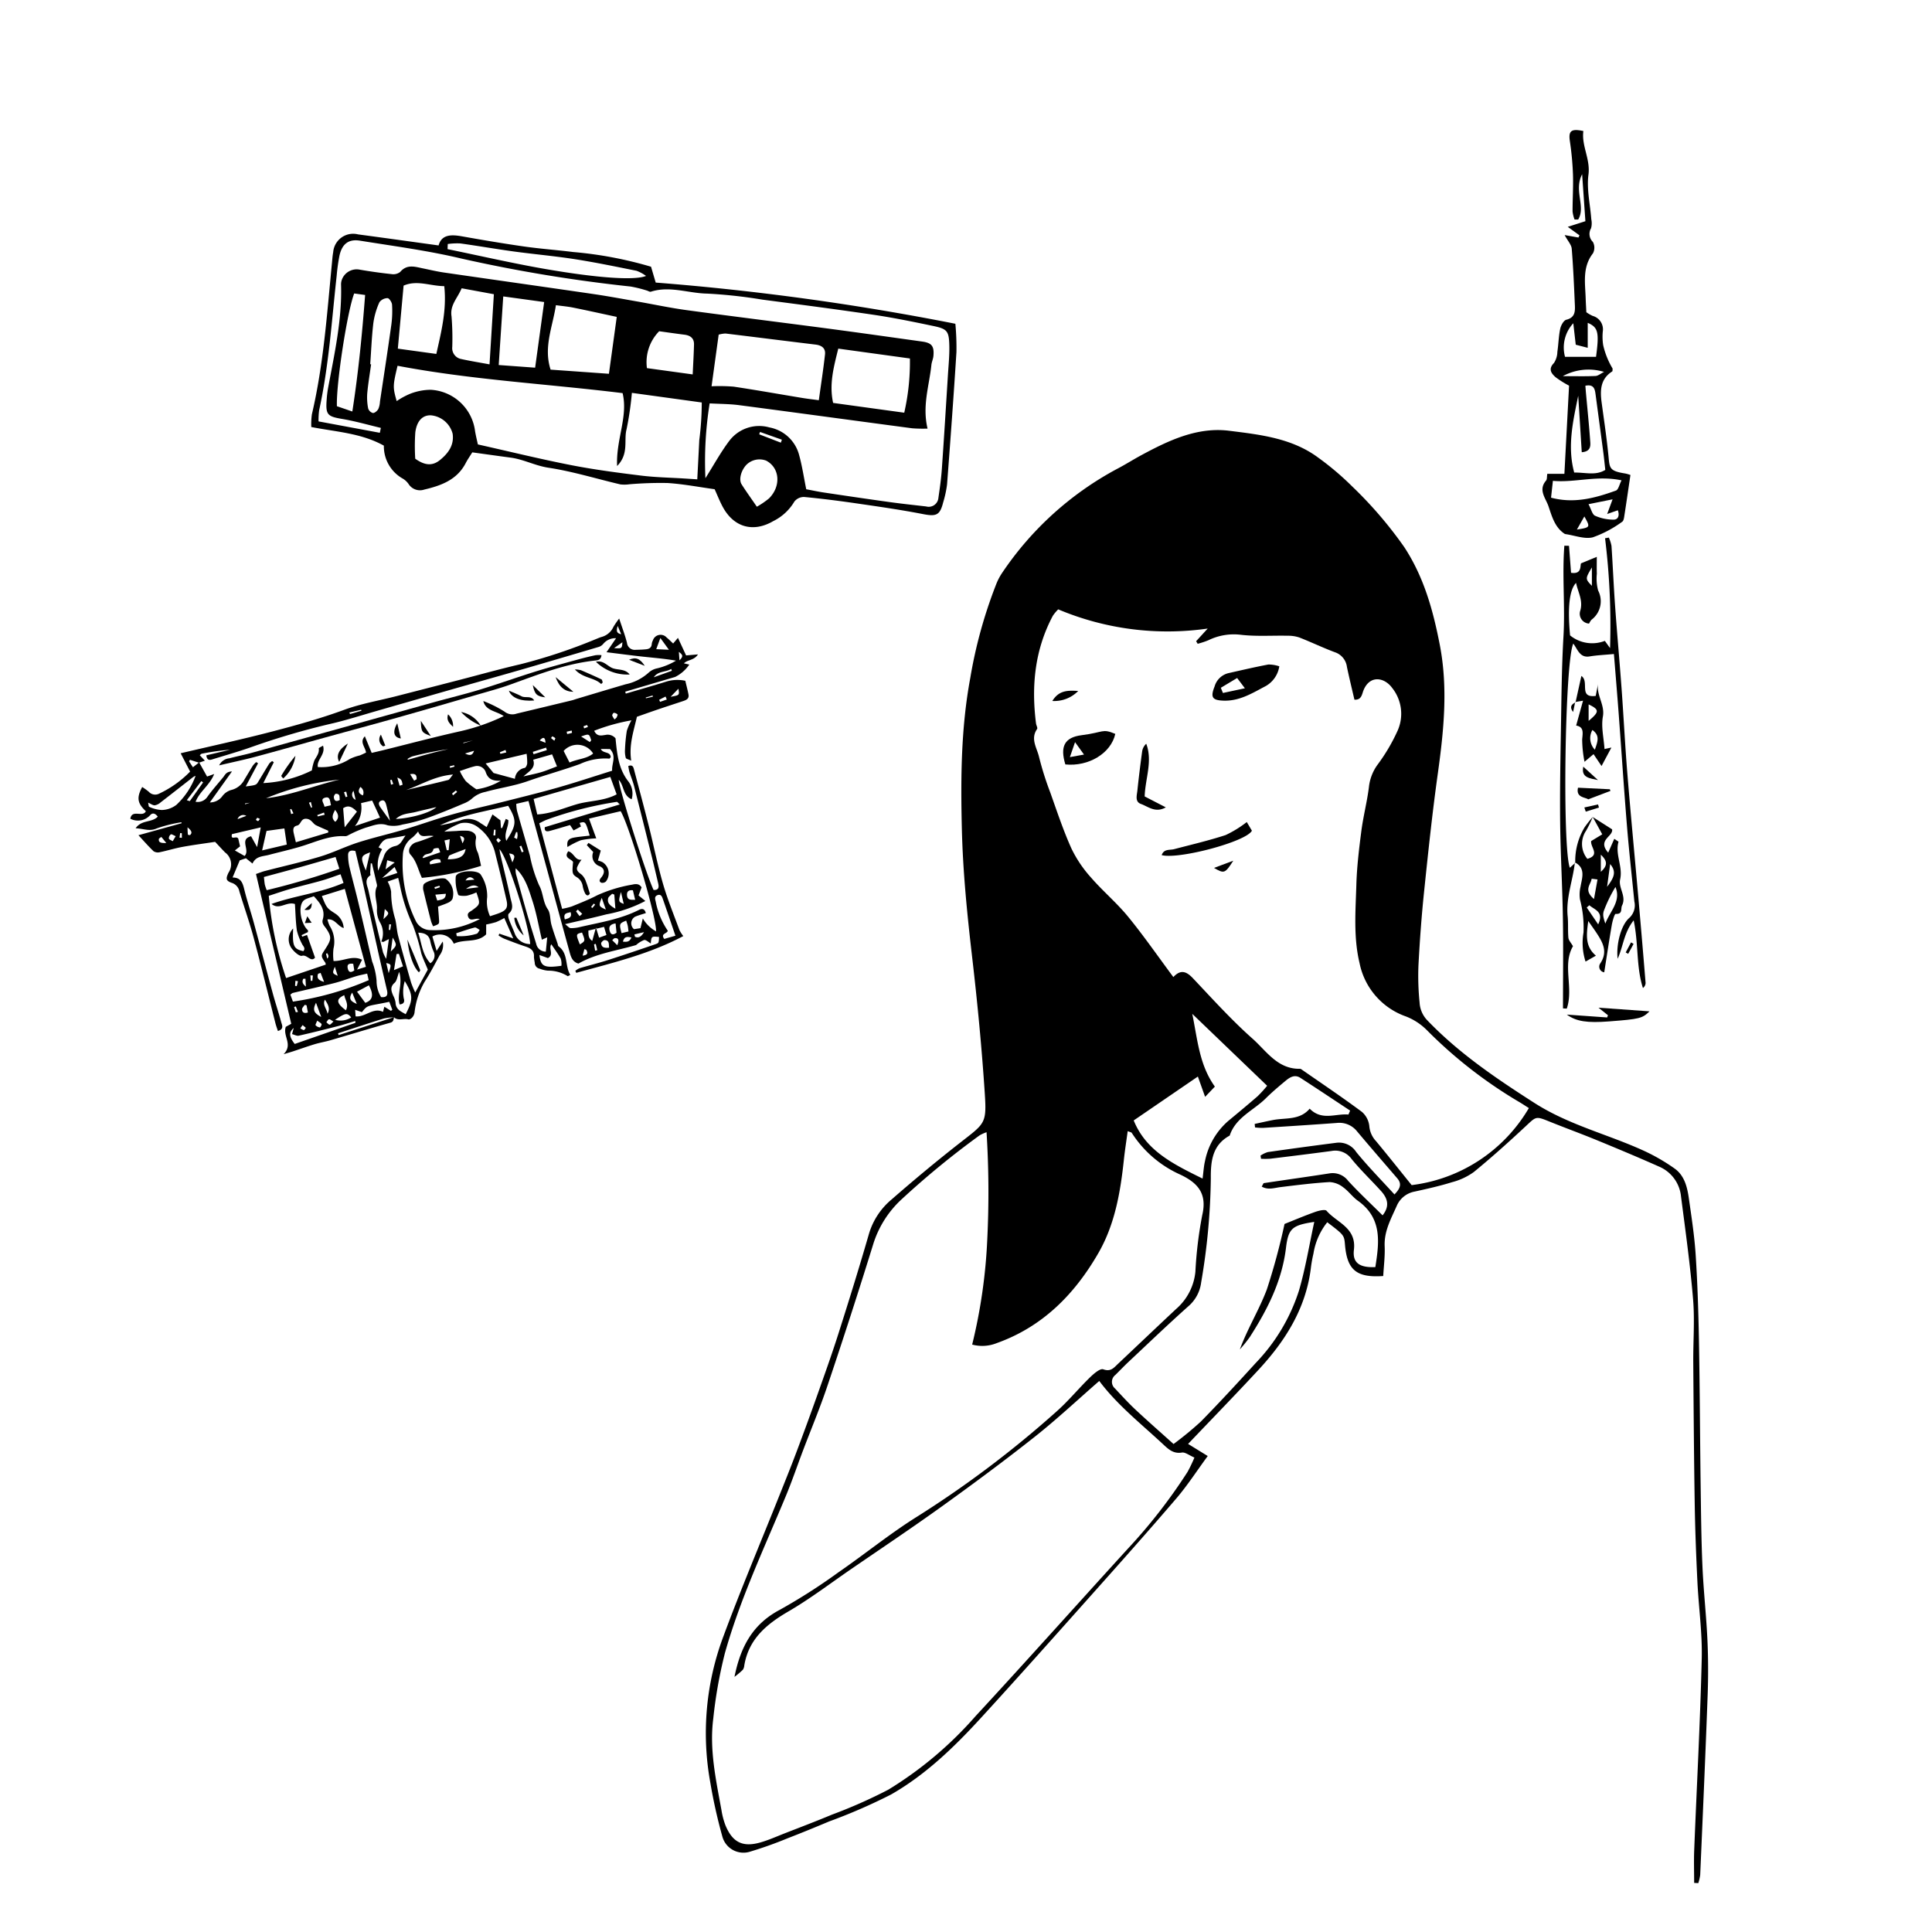 <svg xmlns="http://www.w3.org/2000/svg" viewBox="0 0 300 300"><defs><style>.a{fill-rule:evenodd;}</style></defs><title>gl_nav17</title><path class="a" d="M263.067,292.376c0-1.71-.058-3.422.01-5.129.392-9.902.929-19.802,1.168-29.707.096-3.977-.481-7.966-.674-11.953-.193-3.991-.35-7.985-.415-11.98-.119-7.341-.172-14.684-.227-22.025-.024-3.277.241-6.575-.029-9.829-.444-5.33-1.181-10.637-1.871-15.943a5.627,5.627,0,0,0-3.375-4.646c-3.204-1.426-6.441-2.78-9.685-4.114-2.436-1.001-4.912-1.902-7.354-2.888-2.144-.865-2.061-.812-3.665.684-2.624,2.448-5.298,4.852-8.072,7.126a10.124,10.124,0,0,1-3.405,1.598c-1.903.592-3.857,1.028-5.805,1.457a3.772,3.772,0,0,0-2.743,2.132c-.885,2.019-2.016,3.978-1.915,6.341.066,1.557-.141,3.126-.223,4.641-4.165.288-5.601-.949-5.936-4.833-.131-1.52-.131-1.52-2.754-3.519a10.372,10.372,0,0,0-2.145,4.872,20.204,20.204,0,0,0-.416,2.359c-.797,6.221-3.979,11.221-8.121,15.692-3.576,3.861-7.247,7.635-10.928,11.501.968.597,1.892,1.165,3.05,1.878-1.693,2.305-3.152,4.571-4.889,6.601-4.36,5.095-8.824,10.102-13.287,15.107-5.69,6.382-11.371,12.772-17.148,19.074-4.111,4.484-8.515,8.721-13.816,11.759a86.652,86.652,0,0,1-9.648,4.2c-2.132.897-4.273,1.776-6.431,2.608a61.6,61.6,0,0,1-5.829,2.079,3.394,3.394,0,0,1-4.33-2.369,81.103,81.103,0,0,1-1.868-8.382,42.78,42.78,0,0,1,2.024-22.636c2.716-7.336,5.768-14.548,8.668-21.815.888-2.225,1.787-4.446,2.632-6.688q1.647-4.367,3.212-8.767c1.147-3.233,2.308-6.464,3.349-9.731,1.647-5.174,3.259-10.359,4.765-15.575a11.033,11.033,0,0,1,3.504-5.304c3.484-3.041,7.045-6.003,10.689-8.85,3.822-2.985,4.091-2.924,3.78-7.652-.462-7.013-1.132-14.018-1.945-20.998-.778-6.674-1.451-13.339-1.613-20.064-.19-7.849-.135-15.665,1.309-23.416a72.694,72.694,0,0,1,4.013-14.525,8.982,8.982,0,0,1,.875-1.703,49.791,49.791,0,0,1,17.932-16.25c1.273-.663,2.487-1.438,3.751-2.12,4.258-2.296,8.693-4.403,13.628-3.785,4.778.599,9.719,1.133,13.799,4.15a43.862,43.862,0,0,1,5.29,4.481,63.532,63.532,0,0,1,8.1,9.434c3.059,4.664,4.484,9.839,5.52,15.195,1.295,6.694.616,13.342-.316,20.014-.851,6.087-1.493,12.205-2.128,18.32-.396,3.81-.672,7.636-.874,11.461a41.051,41.051,0,0,0,.178,5.723,4.304,4.304,0,0,0,1.194,2.764c4.911,5.117,10.669,9.01,16.628,12.828,5.371,3.441,11.405,4.865,17.027,7.442a29.56,29.56,0,0,1,4.746,2.746c1.531,1.084,1.967,2.872,2.216,4.626.416,2.924.872,5.853,1.061,8.795.287,4.46.428,8.932.509,13.401.136,7.429.161,14.859.261,22.289.058,4.234.097,8.471.283,12.7.168,3.827.6,7.642.774,11.468.131,2.872.132,5.758.026,8.631-.339,9.263-.75,18.523-1.151,27.784a6.845,6.845,0,0,1-.297,1.269Q263.388,292.392,263.067,292.376ZM150.958,208.786a83.864,83.864,0,0,0,2.345-16.332,149.862,149.862,0,0,0-.112-16.645,6.368,6.368,0,0,0-1.077.487,131.641,131.641,0,0,0-12.213,10.025,15.871,15.871,0,0,0-4.276,6.774q-3.434,11.093-7.143,22.1c-1.141,3.403-2.535,6.721-3.806,10.08-.875,2.312-1.669,4.657-2.614,6.939-3.357,8.105-7.138,16.056-9.511,24.527a71.367,71.367,0,0,0-1.793,10.102c-.625,4.826.419,9.547,1.276,14.263a11.552,11.552,0,0,0,.603,2.297c1.087,2.663,2.665,3.47,5.402,2.7,1.299-.365,2.543-.929,3.805-1.422,2.451-.957,4.914-1.889,7.34-2.905a77.446,77.446,0,0,0,8.752-3.876,58.335,58.335,0,0,0,13.51-11.378c7.974-8.622,15.791-17.391,23.709-26.066a84.047,84.047,0,0,0,9.246-11.899,22.308,22.308,0,0,0,1.067-2.228c-.825-.35-1.435-.86-1.947-.776-1.333.22-2.099-.527-2.921-1.292-3.439-3.198-7.146-6.124-9.905-9.826-3.379,2.942-6.582,5.949-10.016,8.666-4.69,3.711-9.504,7.273-14.361,10.767-4.663,3.354-9.444,6.545-14.181,9.798-3.223,2.214-6.349,4.6-9.719,6.562-3.404,1.982-6.156,4.281-6.846,8.382a1.405,1.405,0,0,1-.225.675,13.95,13.95,0,0,1-1.299,1.101c.984-4.875,2.958-8.268,7.072-10.434a90.464,90.464,0,0,0,9.063-5.796c4.132-2.85,8.04-6.046,12.292-8.695a161.849,161.849,0,0,0,21.578-16.283c1.847-1.633,3.423-3.568,5.194-5.293.586-.571,1.579-1.433,2.062-1.259,1.159.417,1.628-.223,2.246-.805,3.025-2.852,6.034-5.719,9.068-8.56a8.768,8.768,0,0,0,2.998-5.791,63.217,63.217,0,0,1,1.065-8.795c.78-3.326-.668-4.985-3.41-6.281a17.383,17.383,0,0,1-7.535-6.478c-.065-.103-.268-.12-.633-.271-.205,1.52-.438,2.985-.595,4.457-.536,5.037-1.402,10.037-3.949,14.459-3.679,6.386-8.643,11.452-15.814,14.006A6.045,6.045,0,0,1,150.958,208.786Zm86.443-36.724c-.458-.29-.916-.591-1.383-.876a71.055,71.055,0,0,1-14.357-11.127,9.434,9.434,0,0,0-3.327-2.218,11.083,11.083,0,0,1-7.223-8.295c-.963-4.016-.616-8.109-.497-12.17.082-2.784.416-5.568.776-8.334.296-2.276.884-4.516,1.172-6.793a7.201,7.201,0,0,1,1.332-3.493,28.309,28.309,0,0,0,3.146-5.344,6.435,6.435,0,0,0-.857-6.58c-1.217-1.676-3.504-2.064-4.476.401-.22.559-.293,1.503-1.393,1.408-.393-1.704-.809-3.394-1.165-5.096a2.761,2.761,0,0,0-1.86-2.263c-1.87-.696-3.672-1.569-5.532-2.294a5.504,5.504,0,0,0-1.843-.271c-2.392-.051-4.807.127-7.172-.14a8.967,8.967,0,0,0-5.097.838,13.156,13.156,0,0,1-1.67.552q-.121-.199-.243-.399c.473-.518.947-1.034,1.798-1.966a43.764,43.764,0,0,1-23.213-2.981,6.805,6.805,0,0,0-.83.994c-2.805,5.267-3.359,10.892-2.614,16.716.038.299.284.701.167.869-1.079,1.544-.009,2.953.306,4.353a47.773,47.773,0,0,0,1.73,5.479c1.043,2.925,2.019,5.887,3.29,8.713a19.066,19.066,0,0,0,3.049,4.522c1.818,2.1,3.98,3.909,5.737,6.054,2.414,2.946,4.587,6.091,7.046,9.398,1.157-1.255,2.062-.853,3.045.188,3.018,3.19,5.971,6.469,9.249,9.376,2.154,1.91,3.886,4.745,7.361,4.68.14-.003.292.126.422.217,3.081,2.142,6.199,4.235,9.207,6.476a3.401,3.401,0,0,1,1.147,2.232,3.877,3.877,0,0,0,1.04,2.308c1.875,2.259,3.701,4.56,5.532,6.827A24.545,24.545,0,0,0,237.401,172.062Zm-28.015,1.006q.13-.308.26-.615c-2.574-1.698-5.138-3.413-7.729-5.086-.923-.597-1.697-.04-2.381.532-1.018.85-2.038,1.707-2.976,2.642-1.905,1.897-4.679,2.958-5.615,5.794-2.665,1.449-2.952,3.929-2.929,6.595a101.399,101.399,0,0,1-1.502,16.21,5.825,5.825,0,0,1-1.972,3.685c-3.16,2.818-6.218,5.753-9.308,8.651-.699.656-1.357,1.355-2.042,2.027a1.349,1.349,0,0,0-.049,2.107c1.034,1.107,2.056,2.231,3.162,3.266,1.909,1.786,3.877,3.509,5.923,5.351a51.505,51.505,0,0,0,4.257-3.505c2.905-2.965,5.72-6.021,8.515-9.091a28.819,28.819,0,0,0,6.703-11.228c1.02-3.493,1.602-7.114,2.377-10.668-3.437.517-4.028,1.009-4.394,4.04-.619,5.138-2.885,9.593-5.628,13.855a21.99,21.99,0,0,1-1.536,1.906c1.208-3.274,3.012-6.179,4.195-9.317a102.178,102.178,0,0,0,2.746-10.164c1.493-.594,3.104-1.279,4.75-1.865.565-.201,1.55-.442,1.777-.179,1.604,1.861,4.66,2.606,4.244,6.074-.246,2.054.944,2.778,3.329,2.668.599-3.824,1.106-7.579-2.708-10.299-.837-.598-1.457-1.5-2.295-2.096a3.693,3.693,0,0,0-2.107-.805c-2.541.15-5.073.47-7.602.779-.974.119-1.939.494-2.931-.079.186-.305.247-.525.34-.54,3.387-.51,6.78-.979,10.163-1.507a3.016,3.016,0,0,1,2.923,1.162c1.701,1.849,3.545,3.566,5.342,5.35,1.19-1.496.733-2.703-.266-3.805-1.501-1.656-3.13-3.205-4.542-4.933a3.108,3.108,0,0,0-3.118-1.257c-3.167.425-6.338.816-9.511,1.202a11.932,11.932,0,0,1-1.437.008l-.082-.489a4.203,4.203,0,0,1,1.135-.55q5.334-.766,10.681-1.449a3.177,3.177,0,0,1,3.046,1.441c1.853,2.275,3.921,4.375,5.938,6.588.886-.908,1.182-1.636.435-2.503-2.082-2.421-4.174-4.833-6.229-7.276a3.505,3.505,0,0,0-3.158-1.323c-3.825.281-7.653.524-11.48.768a9.314,9.314,0,0,1-1.219-.075c-.019-.181-.037-.361-.055-.543.94-.2,1.877-.414,2.82-.6,1.973-.386,4.171.064,5.721-1.768C205.272,174.089,207.403,172.873,209.387,173.068Zm-22.652,9.94c.151-1.129.189-1.924.372-2.685a11.137,11.137,0,0,1,3.592-6.243c1.536-1.275,3.076-2.547,4.582-3.857a19.245,19.245,0,0,0,1.483-1.625c-3.858-3.705-7.574-7.273-11.627-11.166.837,4.127,1.103,7.928,3.508,11.296-.404.426-.845.888-1.515,1.591-.459-1.284-.792-2.22-1.126-3.153-3.347,2.289-6.609,4.521-9.962,6.814C177.958,178.712,182.188,180.762,186.735,183.009Z"/><path class="a" d="M198.65,103.464a4.259,4.259,0,0,1-2.37,3.206c-1.963,1.049-3.88,2.192-6.24,2.127-1.793-.049-2.115-.507-1.446-2.182a2.974,2.974,0,0,1,2.1-2.077c2.087-.47,4.171-.96,6.272-1.355A5.364,5.364,0,0,1,198.65,103.464Zm-9.08,3.335q.163.403.326.806c1.056-.227,2.112-.453,3.41-.731-.53-.701-.808-1.069-1.204-1.593C191.201,105.821,190.386,106.311,189.57,106.799Z"/><path class="a" d="M173.183,113.958c-.673,3.028-4.161,5.106-7.757,4.743-.842-2.77-.155-4.198,2.527-4.54C171.48,113.712,171.103,113.09,173.183,113.958Zm-6.25,1.284c-.336.974-.522,1.512-.801,2.322.92-.166,1.426-.257,2.191-.394C167.874,116.549,167.552,116.102,166.933,115.242Z"/><path class="a" d="M193.6,127.647c.258.436.554.938.795,1.345-.89,1.716-11.417,4.494-14.01,3.79.35-1.006,1.25-.745,1.938-.926,2.673-.702,5.371-1.333,7.996-2.188A17.318,17.318,0,0,0,193.6,127.647Z"/><path class="a" d="M177.741,123.668c1.011.523,2.03,1.05,3.284,1.698-1.622.92-2.733-.126-3.86-.528-.966-.345-.628-1.349-.55-2.102.211-2.037.468-4.07.743-6.1a2.027,2.027,0,0,1,.63-1.148C179.006,118.195,177.847,120.826,177.741,123.668Z"/><path class="a" d="M167.424,107.292a5.194,5.194,0,0,1-4.021,1.555C164.409,107.235,165.664,107.18,167.424,107.292Z"/><path class="a" d="M191.505,133.649c-1.285,1.999-1.415,2.039-2.992,1.119C189.584,134.368,190.545,134.009,191.505,133.649Z"/><path class="a" d="M242.957,36.503c.933.165,1.539.273,2.146.38q.078-.17.155-.342c-.485-.352-.971-.705-1.814-1.317,1.049-.336,1.807-.578,2.736-.876-.154-2.226-.313-4.496-.507-7.293-1.338,2.562.605,5.01-.614,7.031-.189,0-.378-.002-.567-.002a5.373,5.373,0,0,1-.304-1.251c-.002-1.919.126-3.841.062-5.757a46.745,46.745,0,0,0-.486-5.191c-.228-1.56.208-1.947,2.102-1.537-.311,2.297,1.109,4.342.788,6.783-.296,2.246.27,4.604.44,6.914a2.955,2.955,0,0,1-.035,1.402,1.718,1.718,0,0,0,.28,2.115,1.865,1.865,0,0,1,.015,1.772c-1.657,2.131-1.216,4.539-1.135,6.912.023.715.067,1.43.106,2.236a5.587,5.587,0,0,0,.991.572,2.163,2.163,0,0,1,1.569,2.386,8.399,8.399,0,0,0,.056,2.151,12.409,12.409,0,0,0,1.465,3.641c-.021.154.015.396-.07.449-1.855,1.188-1.887,2.965-1.63,4.86.375,2.772.791,5.54,1.062,8.322.178,1.826.123,2.274,2.601,2.661a5.665,5.665,0,0,1,.804.234c-.314,2.125-.605,4.154-.922,6.18-.059.379-.109.929-.358,1.078a17.71,17.71,0,0,1-4.559,2.418c-1.288.317-2.805-.292-4.22-.494a.527.527,0,0,1-.221-.09c-1.492-1.025-1.921-2.703-2.452-4.256-.429-1.248-1.625-2.508-.37-3.969.173-.201.117-.598.19-1.047H242.919c.246-4.655.485-9.176.724-13.694a15.247,15.247,0,0,1-2.093-1.314c-.677-.595-1.174-1.273-.249-2.208a3.3,3.3,0,0,0,.527-1.742c.177-1.184.192-2.397.44-3.562.112-.533.535-1.309.956-1.412,1.296-.318,1.368-1.211,1.324-2.197-.13-2.946-.25-5.894-.491-8.832C244.006,38,243.454,37.425,242.957,36.503Zm2.109,24.948c-.808,3.941-1.726,7.865-.622,11.928,1.77-.027,3.348.504,4.826-.414-.111-.992-.196-1.859-.309-2.723-.397-3.008-.805-6.016-1.204-9.024-.11-.831-.278-1.583-1.58-1.321.032.408.059.777.092,1.147.23,2.532.492,5.062.668,7.6.047.664.014,1.48-1.322,1.576C245.43,67.256,245.248,64.353,245.066,61.451ZM240.846,77.277c3.591.959,6.858.055,10.07-1.098.389-.139.537-.947.872-1.592-3.825-.816-7.253.397-10.654.076C241.031,75.593,240.956,76.272,240.846,77.277Zm6.985-21.871c.517-3.817.327-4.585-1.291-5.274v3.874c-.771-.199-1.346-.348-1.86-.48-.122-1.071-.225-1.973-.379-3.332a5.539,5.539,0,0,0-1.285,5.213Zm1.728,24.408c.315-.854.531-1.438.842-2.278-1.358.274-2.414.486-3.738.753.424.792.583,1.601,1.017,1.795a7.065,7.065,0,0,0,2.886.606c.781-.01.914-.742.652-1.455C250.736,79.402,250.266,79.568,249.56,79.814Zm-.483-22.067a8.313,8.313,0,0,0-6.403.662c1.978,0,3.527.043,5.07-.027C248.16,58.363,248.561,58.004,249.076,57.748Zm-4.216,24.483c2.109-.336,2.109-.336,1.158-2.035C245.656,80.832,245.325,81.414,244.86,82.231Z"/><path class="a" d="M244.548,133.908c-.302,2.796-1.41,5.479-1.123,8.361.11,1.11.01,2.241.116,3.352.039.398.403.765.711,1.307-1.7,2.892.135,6.484-.964,9.69-.195-.012-.392-.023-.587-.035,0-4.711.06-9.422-.017-14.131-.079-4.874-.365-9.746-.422-14.621-.055-4.796.032-9.595.115-14.392.084-4.876.116-9.759.398-14.626.272-4.681-.223-9.401.138-14.077.24.005.481.011.723.016q.158,2.095.316,4.188c1.665.269,1.394-1.003,1.545-1.46.866-.357,1.504-.62,2.453-1.012,0,.951-.02,1.788.006,2.623a7.219,7.219,0,0,0,.202,2.609,3.596,3.596,0,0,1-1.044,4.544,2.665,2.665,0,0,0-.365.588,1.533,1.533,0,0,1-1.403-1.886c.549-1.662-.328-2.979-.616-4.436-1.024,1.051-1.339,3.777-.931,8.154a5.437,5.437,0,0,0,5.403.85c.284.398.545.763.807,1.128a110.732,110.732,0,0,0-.776-17.06c.194-.035.39-.071.584-.107a5.57,5.57,0,0,1,.415,1.296c.208,3.108.337,6.222.559,9.329.309,4.305.698,8.604,1.013,12.908.319,4.385.537,8.776.895,13.157.52,6.371,1.133,12.735,1.693,19.103q.59,6.686,1.136,13.376a1.049,1.049,0,0,1-.414.778c-1.062-3.3-.66-6.8-1.438-10.511-1.526,1.925-1.605,4.005-2.488,5.966-.258-2.219.51-5.201,1.787-6.325a2.646,2.646,0,0,0,.805-2.577c-.384-3.898-.825-7.792-1.143-11.696-.474-5.811-.854-11.63-1.288-17.444-.231-3.084-.491-6.168-.74-9.281-1.444.137-2.622.182-3.775.375-1.52.252-1.844-1.078-2.533-1.992-1.308,2.725-1.723,31.652-.537,34.809.302-.275.573-.522.845-.77Zm2.64-42.939V88.109C246.145,89.877,246.145,89.877,247.187,90.969Z"/><path class="a" d="M244.605,133.974a10.134,10.134,0,0,1,1.446-5.503,18.321,18.321,0,0,1,1.268-1.612,17.429,17.429,0,0,1-1.038,2.143,3.648,3.648,0,0,0,.203,4.36c2.053-.584.434-1.818.593-2.764.577-.35,1.168-.709,1.72-1.043-.528-.963-1.003-1.828-1.478-2.693.971.619,1.94,1.237,3.005,1.916.213,1.124-2.358,1.627-.604,3.621.336-.766.641-1.457.944-2.148.221.148.44.297.661.445-.568,1.998.7,3.838.248,5.862-.296,1.327,1.014,2.595.301,4.043-.253.514.149,1.373-.998,1.312-.173-.008-.489,1.099-.596,1.714-.421,2.434-.785,4.88-1.175,7.351a.881.881,0,0,1-.63-1.357c1.241-1.829.397-3.294-.588-4.787-.317-.48-.655-.947-1.26-1.816-.325,2.288-.465,3.971,1.186,5.378-.596.34-1.095.625-1.609.918a9.419,9.419,0,0,1-.317-4.509,17.134,17.134,0,0,0-.547-5.134,5.22,5.22,0,0,1,.087-1.997c.203-1.277.866-2.863-.878-3.763Zm4.673,9.438c.707-1.913,2.494-3.464,1.569-5.681a21.858,21.858,0,0,0-1.814,3.734,1.901,1.901,0,0,0-.051.928A6.979,6.979,0,0,0,249.278,143.411Zm-1.216-6.85q-.459-.057-.915-.112c-.103.914-1.312,1.72.367,3.152C247.734,138.381,247.898,137.471,248.062,136.561Zm-1.272,4.005q-.201.176-.403.35c.557.82,1.113,1.641,1.777,2.62C249.115,141.552,247.584,141.276,246.79,140.566Zm3.235-6.394c-.141,1.039-.281,2.076-.477,3.529C250.543,136.381,251.101,135.415,250.025,134.172Zm-1.451,1.201c1.149-1.022.971-1.738,0-2.66Z"/><path class="a" d="M244.65,109.057c.287-1.299.574-2.6.905-4.098,1.305.881-.5,3.452,2.227,3.102.11-.57.235-1.219.36-1.867-.267,1.776,1.085,3.24.754,5.064-.291,1.603.138,3.337.251,5.052.293-.064.63-.138,1.072-.233q-.82,1.538-1.533,2.869c-.346-.513-.764-1.133-1.242-1.844-.461.391-.78.66-1.401,1.188a18.673,18.673,0,0,1-.364-3.473c.089-1.031.302-1.938-.935-2.154.384-1.385.693-2.502,1.069-3.861-.64.109-.931.158-1.221.207Zm2.03,2.879c1.692-1.405,1.685-1.752,0-2.557Zm.968,4.477c.433-1.266.83-2.184-.381-3.06A2.578,2.578,0,0,0,247.648,116.412Z"/><path class="a" d="M243.294,157.547c2.264.16,4.264.303,6.264.443.041-.114.084-.229.126-.344-.378-.301-.755-.602-1.47-1.172,2.892.207,5.414.387,7.919.566-1.114,1.099-1.512,1.199-6.294,1.565C246.478,158.861,244.787,158.627,243.294,157.547Z"/><path class="a" d="M245.03,122.314c1.806.089,3.375.166,4.945.242.032.085.065.17.097.254-1.037.395-2.074.789-3.444,1.309C246.163,123.781,244.672,123.876,245.03,122.314Z"/><path class="a" d="M245.853,119.047q1.14,1.04,2.279,2.082C246.899,120.853,245.483,120.789,245.853,119.047Z"/><path class="a" d="M246.018,125.383q1.062-.237,2.124-.472c.048.161.095.322.143.483q-1.025.319-2.049.639Q246.125,125.708,246.018,125.383Z"/><path class="a" d="M252.439,147.893c.271-.512.542-1.024.826-1.561.196.119.397.233.393.238-.268.519-.555,1.029-.838,1.541C252.693,148.038,252.566,147.965,252.439,147.893Z"/><path class="a" d="M244.594,109.008q-.16.776-.321,1.551c-.621-.803-.232-1.205.378-1.502Z"/><path class="a" d="M101.093,41.417c.245.833.445,1.51.725,2.461a400.38,400.38,0,0,1,46.532,6.397,40.763,40.763,0,0,1,.166,4.394c-.434,6.856-.936,13.708-1.458,20.56a16.738,16.738,0,0,1-.6,2.775c-.51,2.029-1.085,2.223-3.169,1.817-3.363-.654-6.758-1.142-10.15-1.635-2.746-.401-5.501-.753-8.264-1.015a1.881,1.881,0,0,0-1.528.717,7.799,7.799,0,0,1-3.276,3.03c-3.085,1.8-6.116,1-7.852-2.225-.45-.836-.798-1.729-1.252-2.727-2.431-.335-4.854-.804-7.297-.963a57.538,57.538,0,0,0-5.936.195,5.415,5.415,0,0,1-1.397.02c-3.728-.873-7.411-2.02-11.183-2.592-2.058-.312-3.851-1.301-5.869-1.568-1.971-.26-3.94-.539-5.947-.816-.363.586-.731,1.105-1.022,1.666-1.356,2.613-3.819,3.495-6.434,4.113a2.1,2.1,0,0,1-2.458-.891,2.952,2.952,0,0,0-.841-.789,5.751,5.751,0,0,1-2.977-5.142c-3.508-1.948-7.389-2.134-11.27-2.892a11.444,11.444,0,0,1,.093-1.973c1.816-7.732,2.35-15.633,3.117-23.504.055-.558.088-1.119.192-1.667a3.108,3.108,0,0,1,3.86-2.768c4.104.548,8.204,1.123,12.508,1.716.458-1.693,1.927-1.717,3.608-1.417,3.221.573,6.448,1.122,9.686,1.583,2.522.359,5.066.54,7.595.856A60.834,60.834,0,0,1,101.093,41.417ZM58.98,67.204q.081-.379.161-.76c-1.979-.469-3.941-1.038-5.941-1.379-2.383-.403-2.659-.638-2.468-3.099a16.296,16.296,0,0,1,.203-1.667c.992-5.342,2.197-10.657,2.022-16.145a2.164,2.164,0,0,1,.118-.699,2.444,2.444,0,0,1,2.796-1.58c1.643.281,3.296.517,4.954.691a1.722,1.722,0,0,0,1.316-.338c1.045-1.234,2.271-.815,3.507-.559,1.096.224,2.187.489,3.292.649,7.754,1.126,15.514,2.218,23.268,3.351,2.215.325,4.418.738,6.623,1.124,2.598.453,5.182,1.01,7.793,1.365,7.283.99,14.579,1.887,21.866,2.85,4.9.648,9.794,1.346,14.69,2.026,1.496.207,1.898.704,1.762,2.236-.042.472-.267.926-.316,1.399-.329,3.198-1.447,6.34-.594,9.884a21.345,21.345,0,0,1-2.39-.049c-8.958-1.188-17.912-2.414-26.872-3.591-1.47-.193-2.966-.185-4.576-.274a57.158,57.158,0,0,0-.658,11.619c1.31-2.076,2.371-4.028,3.693-5.782a5.817,5.817,0,0,1,6.242-2.107,5.877,5.877,0,0,1,4.64,4.375c.454,1.661.707,3.377,1.081,5.226.844.158,1.774.362,2.713.503,3.397.508,6.797,1.013,10.201,1.484,1.897.263,3.8.464,5.703.683a1.509,1.509,0,0,0,1.906-1.338c.219-1.484.428-2.975.534-4.47.342-4.866.639-9.734.944-14.602.095-1.514.251-3.03.217-4.542-.051-2.286-.322-2.618-2.522-3.076-3.047-.637-6.102-1.267-9.179-1.723-5.767-.856-11.55-1.605-17.332-2.363a76.476,76.476,0,0,0-8.558-.935c-2.918-.046-5.803-1.24-8.751-.296-.178.058-.427-.128-.646-.186a19.841,19.841,0,0,0-2.499-.617,231.502,231.502,0,0,1-26.24-4.335c-5.191-1.237-10.513-1.938-15.791-2.786-1.79-.289-2.789.532-3.185,2.348a29.977,29.977,0,0,0-.428,3.087c-.769,6.976-1.218,13.994-2.717,20.875a11.519,11.519,0,0,0-.098,1.753C52.726,66.043,55.853,66.624,58.98,67.204ZM95.824,72.363c-.184-4.166,1.729-7.656.854-11.318-11.691-1.443-23.429-2.055-34.947-4.248-.742,3.128-.745,3.32-.135,5.484a11.836,11.836,0,0,1,2.081-1.131,8.958,8.958,0,0,1,3.193-.625,7.349,7.349,0,0,1,6.903,6.46c.135.767.324,1.524.431,2.026,5.013,1.124,9.729,2.285,14.492,3.216,3.598.703,7.246,1.178,10.887,1.627,2.211.273,4.45.307,6.676.447.614.039,1.229.08,2.014.13.11-2.13.214-4.11.312-6.094a46.411,46.411,0,0,0,.383-5.839c-3.849-.531-7.356-1.014-10.849-1.494a49.378,49.378,0,0,1-.828,5.658C96.836,68.383,97.7,70.454,95.824,72.363Zm14.667-12.382a26.744,26.744,0,0,1,3.441.059c3.555.534,7.094,1.167,10.643,1.752.84.138,1.687.234,2.571.355.353-2.562.709-4.835.961-7.117.106-.964-.524-1.408-1.464-1.522-4.661-.562-9.319-1.156-13.98-1.72a4.545,4.545,0,0,0-1.067.175C111.237,54.565,110.883,57.132,110.491,59.981ZM140.41,64.084a35.297,35.297,0,0,0,.879-8.42c-3.84-.529-7.411-1.02-11.122-1.531-.706,2.864-1.441,5.507-.8,8.432C133.064,63.074,136.59,63.56,140.41,64.084ZM86.323,47.389c-.523,3.404-1.952,6.526-.827,10.007,3.167.225,6.21.441,9.057.644.434-3.15.82-5.957,1.216-8.833-2.409-.517-4.576-.999-6.753-1.438C88.173,47.598,87.313,47.524,86.323,47.389Zm-17.338-2.956c-2.221-.022-4.211-.99-6.314-.083-.303,3.312-.592,6.462-.896,9.785,2.153.297,4.008.552,5.978.823C68.531,51.477,69.382,48.16,68.985,44.433Zm15.513,2.468c-2.172-.299-4.091-.564-6.354-.873-.237,3.602-.464,7.039-.703,10.652,2.032.148,3.888.283,5.654.412C83.576,53.602,84.025,50.337,84.498,46.9Zm-12.813-2.137c-.647,1.553-1.841,2.608-1.573,4.348a41.982,41.982,0,0,1,.115,4.764,1.716,1.716,0,0,0,1.246,1.841c1.449.328,2.92.561,4.541.861.234-3.795.449-7.253.674-10.891C74.939,45.363,73.392,45.078,71.685,44.764Zm-2.157-6.874c-.011.265-.021.53-.031.795,5.048,1.035,10.075,2.199,15.151,3.079,8.368,1.45,13.97,1.791,15.669,1.081a6.169,6.169,0,0,0-1.474-.797c-3.196-.643-6.393-1.305-9.614-1.808-3.144-.489-6.322-.765-9.476-1.194-2.762-.379-5.509-.864-8.273-1.246A10.296,10.296,0,0,0,69.527,37.89ZM54.711,63.898c.954-6.155,1.524-12.069,1.985-18.094-.7-.097-1.213-.167-1.698-.234-1.081,2.802-2.812,14.044-2.684,17.506C52.966,63.3,53.686,63.546,54.711,63.898Zm2.779-7.346c.044.007.089.015.135.021-.206,1.497-.461,2.992-.599,4.496a8.781,8.781,0,0,0,.142,2.35,1.075,1.075,0,0,0,.739.714c.275.017.67-.329.836-.619a3.326,3.326,0,0,0,.257-1.154c.599-3.985,1.213-7.969,1.77-11.957a15.822,15.822,0,0,0,.105-3.1c-.021-.37-.45-1.009-.694-1.008a1.595,1.595,0,0,0-1.266.638,11.804,11.804,0,0,0-.936,3.188C57.722,52.253,57.643,54.407,57.49,56.552Zm50.071,1.587c.078-1.692.168-3.169.204-4.645.024-.975-.57-1.408-1.485-1.524-1.338-.168-2.673-.363-3.923-.536a6.848,6.848,0,0,0-1.9,5.728C102.823,57.487,105.012,57.788,107.561,58.139ZM64.478,71.228c1.367.977,2.589,1.227,3.843.204,1.287-1.049,2.217-2.307,1.965-4.081a3.846,3.846,0,0,0-3.396-2.862c-1.246-.036-2.157.823-2.4,2.638A31.036,31.036,0,0,0,64.478,71.228Zm53.046,7.454a12.809,12.809,0,0,0,1.896-1.297c1.907-1.913,1.66-4.761-.456-5.861a2.891,2.891,0,0,0-3.053.639c-.833.876-1.227,2.301-.755,3.044C115.853,76.305,116.617,77.36,117.523,78.682Zm.494-11.608c-.043.123-.084.246-.127.368q1.681.647,3.359,1.295c.055-.152.107-.307.161-.46C120.28,67.874,119.149,67.476,118.018,67.073Z"/><path class="a" d="M61.218,157.931c-.148.32-.048.717-.595.87-3.12.878-6.219,1.828-9.331,2.735-.802.233-1.632.368-2.433.609-1.12.338-2.223.735-3.336,1.102-.365.119-.735.224-1.483.449,1.504-1.54-.164-2.775.336-4.252.197-.108.567-.311.85-.468-1.826-7.754-3.635-15.443-5.477-23.263.572-.193.965-.357,1.374-.463,2.856-.74,5.738-1.385,8.562-2.231,2.015-.605,3.923-1.563,5.93-2.207,2.336-.748,4.739-1.289,7.092-1.989,2.496-.742,4.948-1.634,7.453-2.341,2.409-.681,4.864-1.197,7.292-1.81,3.044-.77,6.097-1.51,9.119-2.365,2.833-.805,5.629-1.739,8.481-2.631-.085-1.154.728-2.236-.332-3.364-.349-.004-.851-.007-1.429-.012.347.749,1.492.35,1.542,1.275-.09.095-.166.23-.219.223a9.281,9.281,0,0,0-4.568.843c-2.671.962-5.409,1.709-8.08,2.649-2.165.764-4.418,1.068-6.604,1.678a4.353,4.353,0,0,0-2.066,1.029,4.386,4.386,0,0,1-1.379.806c-1.259.545-2.531,1.06-3.81,1.559-.907.354-1.819.702-2.752.982a24.692,24.692,0,0,1-2.851.689,4.836,4.836,0,0,1-2.302.125c-1.263-.471-2.324.07-3.416.359a18.944,18.944,0,0,0-2.774,1.214.891.891,0,0,1-.395.113c-2.526-.157-4.746.969-7.076,1.649-1.593.467-3.214.835-4.819,1.26-.914.24-1.99.171-2.514,1.34-.364-.295-.69-.559-1.018-.825-.319.108-.637.217-.963.328-.352.841-.705,1.685-1.113,2.661,1.328.008,1.578.88,1.823,1.879.42,1.716.997,3.393,1.462,5.098.996,3.652,1.949,7.315,2.945,10.967.413,1.518.913,3.011,1.325,4.527.123.456.475,1.071-.516,1.364-.132-.411-.28-.797-.381-1.195-1.127-4.43-2.201-8.874-3.384-13.29-.648-2.418-1.489-4.784-2.216-7.184a1.743,1.743,0,0,0-1.181-1.333c-.923-.325-.954-.649-.503-1.592a2.288,2.288,0,0,0-.547-3.141c-.48-.489-.939-.997-1.536-1.634-1.585.239-3.33.464-5.057.779-1.194.218-2.362.586-3.553.832a1.228,1.228,0,0,1-.954-.159c-.802-.765-1.53-1.606-2.345-2.483,2.36-.655,4.534-1.259,6.707-1.862-.013-.05-.026-.101-.039-.151a21.23,21.23,0,0,0-3.84.961c-1.135.51-2.041.019-3.267-.025.919-1.352,2.526-.839,3.446-1.812-.345-.432-.755-.704-1.2-.21a2.562,2.562,0,0,1-3.064.539c.254-1.525,1.935-.149,2.409-1.166-1.316-1.23-1.468-2.103-.566-3.76a10.337,10.337,0,0,1,1.008.724,1.337,1.337,0,0,0,1.624.306,16.471,16.471,0,0,0,4.806-3.425c-.499-.968-.978-1.895-1.468-2.845,4.87-1.145,9.568-2.161,14.215-3.375,3.752-.98,7.49-2.018,11.149-3.36,2.616-.96,5.412-1.435,8.127-2.132q4.855-1.244,9.707-2.498c3.189-.823,6.363-1.718,9.573-2.46a84.837,84.837,0,0,0,11.601-3.857c.321-.125.635-.273.963-.371a2.823,2.823,0,0,0,1.858-1.557,11.889,11.889,0,0,1,.901-1.31c.487,1.489.923,2.615,1.212,3.78a1.201,1.201,0,0,0,1.329,1.077c.54-.012,1.082-.026,1.619-.081.47-.046.852-.23.895-.796a1.463,1.463,0,0,1,.169-.559,1.261,1.261,0,0,1,2.152-.468c.339.268.638.586,1.004.926.239-.283.438-.516.747-.878.46.991.861,1.857,1.265,2.726.575-.05,1.08-.093,1.842-.157-.622.96-1.625.802-2.181,1.39.283.064.552.125.836.189a5.795,5.795,0,0,1-2.197,1.92q-3.877,1.141-7.753,2.289c.029.101.06.2.088.301,2.093-.616,4.194-1.211,6.277-1.862a5.777,5.777,0,0,1,2.965-.13c.176.748.356,1.424.49,2.108.147.737-.415.903-.937,1.077-1.258.419-2.52.826-3.775,1.253-1.112.377-2.219.772-3.294,1.15-.495,2.216-1.261,4.324-.885,6.816-.433-.21-.798-.274-.842-.429a3.987,3.987,0,0,1-.123-1.306,25.112,25.112,0,0,1,.282-2.89,8.04,8.04,0,0,1,.723-1.64,30.153,30.153,0,0,0-5.79,1.62c.453.974,1.175.717,1.737.652a1.588,1.588,0,0,1,1.578.523c.242,2.467.461,4.757,2.007,6.713a3.101,3.101,0,0,1,.499,2.751c-1.406-.593-1.159-2.143-2.001-3.013-.024,1.237,4.269,14.747,5.405,17.096.828.042.855-.447.707-1.06-.309-1.291-.603-2.586-.924-3.875q-1.387-5.581-2.8-11.155c-.194-.759-.504-1.488-.736-2.24a8.124,8.124,0,0,1-.174-.921c.691-.251.79.189.888.559.781,2.943,1.572,5.885,2.315,8.838.743,2.957,1.335,5.955,2.182,8.881.707,2.442,1.68,4.81,2.557,7.201a5.524,5.524,0,0,0,.598.932c-5.279,2.81-10.987,4.151-16.622,5.709-.047-.105-.094-.211-.141-.315a2.938,2.938,0,0,1,.652-.403c1.46-.432,2.94-.796,4.39-1.259,2.478-.792,4.94-1.628,7.402-2.471.532-.183.515-.231.55-1.127-1.176-.111-1.176-.111-1.282,1.007-.357-.197-.754-.598-1.04-.53a4.232,4.232,0,0,0-1.244.784c-2.999.877-6.149,1.286-8.947,2.873-1.033-.287-1.21-1.202-1.442-2.041-.999-3.599-1.972-7.204-2.954-10.805q-1.222-4.482-2.447-8.964c-.305-1.12-.598-2.243-.914-3.435-.732.172-1.279.3-1.898.446a6.486,6.486,0,0,0,.112,1.067c.654,2.317,1.327,4.627,1.998,6.938a21.882,21.882,0,0,0,1.431,4.626c.671,1.202.566,2.584,1.353,3.732.433.632.343,1.605.566,2.403.277.993.636,1.964.96,2.944.046.139.051.338.149.409,1.552,1.147.961,3.069,1.826,4.44-.255.123-.368.218-.412.192a5.64,5.64,0,0,0-3.05-.85,4.421,4.421,0,0,1-1.286-.305.93.93,0,0,1-.775-.94,7.965,7.965,0,0,1-.128-.871c.083-.997-.504-1.373-1.335-1.642-1.121-.364-2.22-.795-3.319-1.222a6.11,6.11,0,0,1-.837-.484c.038-.095.074-.189.11-.285.647.222,1.296.443,2.171.742-.511-1.163-.93-2.118-1.39-3.166a12.232,12.232,0,0,1-1.277.631,15.273,15.273,0,0,1-1.537.374c-.002.452-.003.963-.005,1.529-1.388,1.384-3.376.671-5.025,1.457a2.332,2.332,0,0,0-3.322-1.119c.192.654.388,1.325.653,2.231.366-.561.585-.894.952-1.456a2.621,2.621,0,0,1-.481,2.137c-.749,1.384-1.472,2.788-2.326,4.106a12.211,12.211,0,0,0-1.575,4.805c-.112.683-.675,1.119-.962,1.041-.738-.201-1.568.288-2.218-.318a8.441,8.441,0,0,0-1.579.181c-2.381.737-4.745,1.526-7.115,2.298.031.093.061.185.092.28Q56.903,159.331,61.218,157.931Zm-30.318-39.498q-.702-.226-1.405-.454c-.044.084-.089.169-.133.251.192.295.385.588.597.909.369-.288.668-.522.967-.756.422.759.846,1.517,1.228,2.201.315-.113.593-.213,1.105-.397-.704,1.766-2.252,2.688-2.889,4.312a1.802,1.802,0,0,0,1.806-.733c.762-1.077,1.652-2.063,2.488-3.087.287-.352.449-.864,1.355-.888-1.204,1.688-2.268,3.176-3.435,4.81a2.378,2.378,0,0,0,1.915-.942,2.64,2.64,0,0,1,1.374-.982,3.124,3.124,0,0,0,2.103-1.663c.44-.711.853-1.438,1.299-2.145a3.621,3.621,0,0,1,.511-.534c.095.063.19.125.285.188-.617,1.16-1.234,2.319-1.912,3.594,1.528-.188,1.628-.219,1.907-.675.586-.96,1.155-1.931,1.75-2.885a1.946,1.946,0,0,1,.45-.38c.084.062.167.126.25.188-.514,1.018-1.028,2.035-1.631,3.233a19.015,19.015,0,0,0,7.542-1.97,7.612,7.612,0,0,1,.384-1.532c.306-.604.793-1.11.688-1.88-.013-.099.381-.254.659-.429.44,1.379-1.027,2.187-.801,3.318a8.172,8.172,0,0,0,4.972-1.259,7.422,7.422,0,0,1,1.524-.539c.348-.132.679-.306.986-.445-.123-.899-1.041-1.628-.185-2.532.365.886.707,1.717,1.062,2.58.718-.169,1.238-.287,1.757-.416,4.047-1,8.077-2.075,12.147-2.979a31.522,31.522,0,0,0,6.602-2.322c-1.172-.812-2.804-.794-3.171-2.336a18.515,18.515,0,0,1,3.276,1.633,1.961,1.961,0,0,0,1.888.323q4.305-1.028,8.607-2.068c.238-.059.468-.15.702-.222,2.537-.757,5.073-1.524,7.614-2.267a7.626,7.626,0,0,0,3.625-1.847,2.773,2.773,0,0,1,1.271-.626,10.206,10.206,0,0,0,2.937-1.197c-1.739-.303-3.461-.44-5.177-.626-1.777-.193-3.547-.431-5.614-.685.592-.866.988-1.448,1.482-2.172a2.425,2.425,0,0,0-1.972.857,1.535,1.535,0,0,1-.656.474q-6.001,1.784-12.014,3.528c-3.495,1.01-7,1.986-10.498,2.984q-6.026,1.721-12.049,3.455c-2.219.636-4.42,1.342-6.663,1.882a115.794,115.794,0,0,0-12.455,3.609c-2.119.767-4.295,1.374-6.449,2.043-.414.128-.782.093-.867-.647q1.84-.434,3.694-.869a37.579,37.579,0,0,0-4.394.614c-.116.021-.21.157-.318.243.252.266.471.499.794.842C31.416,118.253,31.16,118.341,30.9,118.433Zm60.67,11.323c-.655-2.22-.655-2.22-1.57-1.971.068.179.137.357.212.553-.369.197-.739.397-1.147.614-.227-.348-.399-.609-.548-.84-1.119.327-2.15.645-3.191.924-.414.109-.813.083-.731-.591,3.822-1.161,7.666-2.326,11.648-3.534-.267-.231-.381-.41-.468-.397a56.71,56.71,0,0,0-10.837,2.758c-.397.143-.765.36-1.198.567,1.195,4.479,2.357,8.827,3.546,13.279a10.437,10.437,0,0,0,1.501-.365c1.317-.54,2.652-1.058,3.91-1.716a22.085,22.085,0,0,1,5.482-1.674c.527-.121,1.09-.173,1.448.432-.16.419-.323.846-.477,1.246.372.301.651.528,1.062.862a21.283,21.283,0,0,1-6.07,2.08c-2.021.526-4.064.967-6.401,1.517.42.314.637.607.867.618a5.399,5.399,0,0,0,1.457-.171c3.108-.719,6.286-1.202,9.177-2.673.415-.211.851-.218,1.041.508-.595.199-1.159.342-1.683.573a1.185,1.185,0,0,0-.153,1.927c.295-.047.665-.105,1.004-.159.115-.475.213-.876.368-1.509a5.406,5.406,0,0,0,2.053,2.009c.117-2.136-4.189-16.563-5.5-18.662-1.629.384-3.231.76-4.911,1.156.396,1.076.726,1.976,1.127,3.067a13.631,13.631,0,0,0-2.402.291,12.947,12.947,0,0,0-2.072,1.05c-.128-.962.126-1.317,1.152-1.489C89.983,129.917,90.708,129.858,91.57,129.756Zm-26.645-.649a6.218,6.218,0,0,1-.87.929,3.442,3.442,0,0,0-1.498,2.739A20.1,20.1,0,0,0,64.52,142.912a2.54,2.54,0,0,0,2.213,1.511,15.097,15.097,0,0,0,7.775-1.717,1.601,1.601,0,0,0-.697-.008c-.433.078-.888.249-1.116-.342-.233-.604.277-.757.616-1.005,1.285-.942,1.294-.967.663-2.78a7.977,7.977,0,0,1-1.485.513c-.45.064-1.289.024-1.336-.142a6.608,6.608,0,0,1-.383-2.827c.178-.945,3.427-1.145,3.9-.27a5.982,5.982,0,0,1,.978,3.485,5.373,5.373,0,0,0,.444,2.941c.521-.175.983-.309,1.43-.485,1.123-.442,1.387-.872,1.123-2.028q-.823-3.59-1.726-7.167a6.978,6.978,0,0,0-2.665-4.112,3.247,3.247,0,0,0-2.773-.637,13.455,13.455,0,0,0-2.5,1.294c.763-.04,1.337-.074,1.912-.099A11.597,11.597,0,0,1,72.654,129c.872.101,1.425.62,1.229,1.337a3.408,3.408,0,0,0,.333,2.097c.214.682.34,1.391.486,2.013a43.86,43.86,0,0,1-9.19,1.865c-.599-1.268-.811-2.563-1.751-3.579-.614-.663.013-1.71.908-1.955.798-.218,1.567-.548,2.669-.943C66.285,129.571,65.338,130.329,64.924,129.106Zm-22.762,11.259c3.641-1.306,7.53-1.677,11.181-3.267-.162-.467-.296-.857-.464-1.344-1.029.35-1.938.701-2.871.966-1.608.456-3.238.836-4.847,1.291-1.121.316-2.222.704-3.425,1.089a53.036,53.036,0,0,0,2.688,12.77c2.187-.74,4.17-1.411,6.152-2.082a.787.787,0,0,0-.053-.288c-.781-1.134-.691-1.076.035-2.217.858-1.347.987-1.77.117-3.061-.295-.44-.747-.795-.56-1.436.431-1.483-.361-2.511-1.389-3.622-.567.246-1.311.343-1.663.765-.819.985-.305,3.574.738,4.506.047.041.009.179.012.299-.322.155-.655.314-.986.474.037.079.075.16.112.24.298-.111.598-.223.732-.273.424,1.199.816,2.309,1.244,3.521-.629.796-1.236-.528-2.018-.281-.349.109-1.053-.475-1.406-.901a2.398,2.398,0,0,1,.03-3.338c-.13,2.741.067,3.184,1.581,3.519.408-.477-.068-.787-.223-1.16a8.952,8.952,0,0,1-.778-2.03c-.194-1.381-.216-2.786-.306-4.131C44.472,139.94,43.38,141.371,42.163,140.365Zm14.655,9.765c-1.09-4.028-2.16-7.979-3.278-12.107-1.268.396-2.408.752-3.562,1.111.754,1.891.798,1.895,2.106,2.744a2.887,2.887,0,0,1,1.287,2.232c-.983-.322-1.356-1.478-2.526-1.344a5.395,5.395,0,0,0,.349,1.004,4.562,4.562,0,0,1,.59,3.521,8.135,8.135,0,0,0,.008,1.934c1.572.037,2.949-.938,4.427-.193-.249.49-.443.874-.771,1.522C56.09,150.356,56.394,150.261,56.817,150.13Zm3.378-13.24a4.822,4.822,0,0,1,.538,1.571,14.532,14.532,0,0,0,.638,4.26c.206.855.231,1.753.452,2.6.635,2.426,1.32,4.837,2.007,7.247a16.47,16.47,0,0,0,.646,1.549q1.197-2.181,1.954-3.559c-.408-.999-.768-1.737-1.011-2.514a32.269,32.269,0,0,0-1.292-4.339,26.811,26.811,0,0,1-2.039-6.285c-.076-.369-.171-.732-.258-1.105C61.24,136.523,60.782,136.683,60.195,136.89Zm22.663-12.829c.205.869.37,1.572.566,2.405,2.179-.129,4.13-.998,6.129-1.581,2.009-.586,4.194-.477,6.199-1.536-.335-.924-.642-1.772-.983-2.71C90.715,121.804,86.854,122.912,82.858,124.061Zm-23.682,30.769c.919.096,1.08-.351.912-1.072-.457-1.964-.916-3.928-1.355-5.894-.815-3.647-1.611-7.297-2.428-10.942-.362-1.614-.757-3.224-1.122-4.775-.753-.183-1.145.009-1.131.662a8.262,8.262,0,0,0,.189,1.73c.429,1.815.925,3.611,1.359,5.425.743,3.107,1.452,6.224,2.185,9.334a10.556,10.556,0,0,1,.687,2.996A4.846,4.846,0,0,0,59.176,154.829Zm-17.764-16.604a115.086,115.086,0,0,0,11.286-3.327c-.241-.744-.428-1.317-.593-1.828-2.004.575-3.827,1.111-5.658,1.621-1.815.508-3.636.989-5.468,1.485.059.515.079.855.143,1.185A7.601,7.601,0,0,0,41.413,138.226Zm40.919,8.367c-.225-3.103-3.571-13.576-4.775-14.728.07.397.105.667.167.933.515,2.201,1.06,4.394,1.536,6.604.177.819.612,1.704-.259,2.47-.139.122-.078.578.015.836.263.737.609,1.445.888,2.177A2.52,2.52,0,0,0,82.332,146.593Zm-25.323,4.586c-.608.144-1.178.247-1.728.414-1.125.337-2.226.767-3.363,1.057-2.139.546-4.297,1.019-6.445,1.531-.121.029-.223.146-.384.26.133.364.258.708.397,1.089a46.635,46.635,0,0,0,11.765-3.333C57.164,151.838,57.101,151.566,57.009,151.179Zm11.312-23.022a23.115,23.115,0,0,0,3.274-.807,3.192,3.192,0,0,1,3.02.462c.318.188.622.4.952.616.32-.696.596-1.297.905-1.968.513.383.892.665,1.235.919.028.431.054.808.079,1.185.063.005.125.009.188.013q.282-.711.562-1.423.196.091.39.184c.097,1.053-.736,2.064-.305,3.222,1.612-2.513,1.65-3.143.289-5.44C75.367,126.001,71.685,126.522,68.32,128.156Zm15.821,17.759c-.493-2.096-.831-4.08-1.445-5.979-.587-1.817-1.123-3.721-2.617-5.109a2.717,2.717,0,0,0,.112,1.15c.548,1.984,1.089,3.972,1.661,5.949.448,1.552.938,3.092,1.412,4.636a1.509,1.509,0,0,0,1.49,1.205c.071-.719.139-1.404.219-2.222C84.62,145.703,84.42,145.792,84.142,145.915ZM81.771,117.05c-2.148.506-4.2.988-6.361,1.497.559.674,1.009,1.217,1.232,1.486,1.266.345,2.255.611,3.313.9a1.849,1.849,0,0,1,1.522-1.694c.174-.035.369-.447.388-.699A10.268,10.268,0,0,0,81.771,117.05Zm-24.015,17.023c-.062-.007-.124-.014-.187-.021-.029.493-.06.987-.082,1.481-.006.132.074.35.021.386-1.02.679-.459,1.606-.292,2.372.698,3.208,1.487,6.396,2.259,9.589a6.4,6.4,0,0,0,.491,1.013c.164-1.199.288-2.106.421-3.076-.345.18-.599.314-.853.446-.108-.018-.216-.036-.325-.055a3.35,3.35,0,0,0-.236-3.034,3.946,3.946,0,0,1-.447-1.914c.098-1.196-.553-2.379-.014-3.576.086-.188-.024-.476-.078-.711C58.216,136.004,57.983,135.038,57.756,134.072ZM73.979,122.566a10.39,10.39,0,0,0,3.803-1.341c-1.262.064-1.945-.217-2.331-1.246a1.424,1.424,0,0,0-1.59-1.026c-.867.193-1.702.528-2.464.774a8.356,8.356,0,0,0,.927,1.56A12.309,12.309,0,0,0,73.979,122.566Zm-23.007,6.707c-.004-.095-.008-.188-.012-.283-.622-.275-1.25-.538-1.863-.833-.548-.264-.727-.963-1.531-1.017-.903-.064-.797.92-1.444,1.057-.647.135-.625.661-.512,1.177.093.417.195.831.332,1.412C47.719,130.252,49.346,129.763,50.972,129.273Zm-20.601-8.8a1.908,1.908,0,0,0-.362.175c-1.693,1.318-3.378,2.647-5.079,3.955a1.811,1.811,0,0,1-.903.446c-.295.015-.606-.232-1.025-.414.073.31.073.615.165.646a5.227,5.227,0,0,0,1.95.496,3.882,3.882,0,0,0,2.275-.801A11.617,11.617,0,0,0,30.371,120.474Zm31.615,30.441c-.3.757-.361,1.392-.71,1.694-.739.643-.524,1.258-.238,1.956a3.511,3.511,0,0,1,.382,1.107c.035,1.09.836,1.382,1.574,1.815,1.175-2.261,1.161-2.969-.14-5.146a5.72,5.72,0,0,0-.158,2.695c.147.434.083.881-.649.93C61.618,154.373,62.572,152.786,61.985,150.914Zm-17.826-22.274c-1.055.146-1.938.269-2.774.385-.252,1.117-.46,2.039-.683,3.025,1.323-.31,2.529-.596,3.831-.902C44.413,130.347,44.308,129.638,44.159,128.64Zm-8.144.886c-.235,1.071.705.143.987.715.058.25.168.715.277,1.178-.228.179-.436.344-.809.639.605.343,1.078.611,1.51.856.912-.919-.885-2.584,1.007-3.062.29.521.526.947.936,1.685.225-1.225.385-2.102.563-3.062C38.875,128.852,37.447,129.189,36.015,129.525Zm68.864,15.771c-.693-2.029-1.317-3.874-1.958-5.714-.128-.369-.293-.784-.827-.583-.517.196-.369.63-.275,1a12.049,12.049,0,0,0,1.871,4.521c-.075.473-1.182.418-.546,1.275C103.626,145.656,104.131,145.513,104.879,145.297Zm-22.084-27.326c.415,1.296-.602,1.753-1.515,2.59,1.159-.273,1.981-.425,2.778-.666.784-.236,1.542-.56,2.432-.892-.27-.664-.486-1.191-.764-1.869C84.734,117.417,83.812,117.681,82.796,117.971Zm5.641.432c1.345-.588,2.667-.563,3.665-1.396a2.871,2.871,0,0,0-4.58-.4C87.785,117.124,88.08,117.703,88.436,118.402Zm-32.372,6.308a4.435,4.435,0,0,1-.953,3.557c1.471-.493,2.654-.89,3.9-1.308-.426-.923-.805-1.743-1.226-2.653C57.253,124.431,56.706,124.56,56.064,124.71Zm-3.334-3.654a40.425,40.425,0,0,0-11.414,2.893C45.269,123.502,48.931,121.925,52.73,121.056Zm2.462,37.769c-.008-.097-.017-.192-.025-.288-.888.265-1.768.558-2.664.788-2.03.521-4.062,1.033-6.107,1.491-.32.072-.708-.158-1.046-.244.088-.327.148-.549.258-.951-.808.695-.708,1.371.155,2.483Q50.489,160.461,55.192,158.824Zm3.539-23.623c.282-.708.571-1.414.844-2.127a2.342,2.342,0,0,1,1.699-1.68c.968-.171,1.147-.938,1.7-1.645-1.012.181-1.828.352-2.65.466-.84.114-1.173.758-1.544,1.357.166.085.337.166.501.262.033.018.036.088.03.072A4.7,4.7,0,0,0,58.732,135.201Zm8.093,14.37a1.426,1.426,0,0,0,.495-1.843,7.454,7.454,0,0,1-.494-1.529c-.189-.984-.797-1.345-1.884-1.376C65.481,146.513,65.58,148.243,66.825,149.571Zm16.941-1.275c.205,1.792.743,2.037,3.411,1.669a2.873,2.873,0,0,0-.103-1.101c-.417-.761-.946-1.461-1.464-2.236-.478.653.459,1.626-.535,2.138C84.723,148.64,84.327,148.497,83.766,148.296Zm-28.548,9.524c1.54.152,2.698-1.443,4.255-.702.06-.223.13-.485.212-.795.385.241.705.441,1.023.641.069-.057.14-.111.209-.168-.158-.42-.317-.84-.466-1.237-3.485.739-3.289.408-4.252,1.603-.293-.101-.595-.204-1.051-.359C55.18,157.244,55.199,157.542,55.218,157.82Zm7.845-35.148c2.179-.513,4.361-1.014,6.531-1.559.209-.052.349-.377.756-.848C67.483,120.501,65.369,121.888,63.063,122.672Zm-6.345,33.046c1.185-.416,1.347-1.26.562-2.724-.547.296-1.094.591-1.838.992C55.902,154.611,56.315,155.17,56.718,155.718Zm-1.292-29.685c-.723-.747-1.339-1.079-2.14-.529.076.934.146,1.822.24,2.96C54.261,127.522,54.841,126.779,55.426,126.033Zm12.343-.715c-1.203.284-2.246.516-3.281.777-.985.249-2.089.194-3.024,1.076C63.906,127.037,66.832,126.201,67.769,125.318Zm3.075,19.598c.028.148.055.296.083.443a8.531,8.531,0,0,0,3.084-.367c.203-.059.324-.392.482-.598-.264-.132-.567-.425-.783-.37C72.741,144.269,71.798,144.609,70.844,144.916Zm23.326.272c-.153-.524-.259-.885-.372-1.266-.847.199-1.627.384-2.436.573.028.616-.062,1.147.603,1.605.183-.661.332-1.198.577-2.08.227.741.344,1.122.483,1.578C93.423,145.454,93.726,145.347,94.17,145.188ZM72.303,131.835c-.996.386-1.758.654-2.491.985-.145.066-.184.372-.293.616C71.296,133.408,72.077,133.05,72.303,131.835ZM53.712,156.878c.478-.959-.125-1.599-.253-2.351C52.141,155.137,52.2,155.761,53.712,156.878Zm7.463-6.236c.579-.244.953-.401,1.404-.592-.233-.705-.437-1.321-.641-1.94-.121.012-.242.022-.362.033C61.453,148.913,61.33,149.683,61.175,150.642Zm-.612-23.189c-.236-1.001-.394-1.722-.579-2.436-.113-.435-.298-.935-.866-.654-.452.224-.283.665-.043,1.009C59.515,126,59.966,126.619,60.563,127.452Zm2.715-9.604c.021.041.042.082.063.124,1.235-.348,2.467-.707,3.708-1.036.843-.224,1.696-.403,2.545-.604a49.759,49.759,0,0,0-5.572,1.119A3.494,3.494,0,0,0,63.279,117.849Zm34.314,26.791c-.043-.336-.059-.62-.117-.892-.057-.267-.156-.525-.239-.793-1.087.445-1.103.485-.721,1.94C96.854,144.814,97.197,144.732,97.593,144.64Zm-40.123-12.284c-1.496.542-1.533.728-.663,2.82C57.04,134.189,57.229,133.376,57.47,132.356Zm38.087,8.747c-.068-.898-.117-1.544-.167-2.189-.112-.044-.226-.088-.337-.133-.216.239-.559.447-.624.722C94.267,140.206,94.705,140.617,95.557,141.102Zm-27.198-8.759c-.114-.266-.179-.629-.297-.646-.253-.04-.746.057-.77.174-.151.727-.766.641-1.235.832-.172.072-.294.268-.439.406.032.048.064.094.096.14C66.566,132.958,67.423,132.665,68.358,132.344Zm-39.355-8.088c.232.062.451.164.479.124.697-.955,1.376-1.926,2.058-2.893-.094-.066-.188-.131-.28-.195C30.522,122.26,29.785,123.228,29.003,124.256Zm66.585,19.132c-1.019.15-1.091.686-.863,1.31.173.468.528.503,1.012.133C95.693,144.421,95.645,143.959,95.587,143.388Zm-5.548,3.259c.859-.53.859-.53.337-1.842C89.409,145.038,89.406,145.055,90.04,146.647Zm13.83-45.752c-.509-.699-.81-1.112-1.329-1.827-.281.762-.428,1.161-.64,1.736C102.595,100.836,103.049,100.856,103.869,100.894Zm-51.84,57.461a3.081,3.081,0,0,0,2.502-.365C53.921,157.233,53.651,157.269,52.029,158.356Zm46.251-20.108c-.801-.11-.98.34-.91.856.095.706.67.612,1.258.62C98.503,139.197,98.396,138.747,98.279,138.248Zm6.043-34.087c-.034-.097-.067-.194-.1-.291-.858.546-2.02.283-2.706,1.296Q102.918,104.665,104.323,104.161Zm-52.291,21.599c-.316.622-.682,1.245.03,1.851C52.749,126.987,52.528,126.37,52.032,125.76Zm-1.647-.486c.414-.098.674-.159,1.013-.237-.175-.593-.086-1.418-.926-1.174C49.656,124.1,50.301,124.697,50.385,125.273Zm-1.316,30.435c-.563,1.117-.343,1.595.81,2.201C49.568,157.065,49.319,156.387,49.069,155.708Zm42.525-40.477c.069-.095.14-.189.208-.282-.325-1.031-.325-1.031-1.571-.591C90.764,114.698,91.179,114.965,91.594,115.231Zm-40.742,42.181c.475-.806.059-1.492-.397-2.181C50.024,156.017,50.761,156.668,50.852,157.411Zm34.06-40.93c-.038-.132-.078-.264-.117-.396q-1.034.333-2.065.665c.041.122.081.243.122.365Q83.882,116.798,84.912,116.481Zm-23.209,19.07c-.142-.301-.265-.562-.437-.923-.639.567-1.163,1.03-1.92,1.704C60.256,136.031,60.876,135.826,61.703,135.552Zm-6.854,14.107c-.823-.12-.974.212-.842.754.15.618.494.624,1.006.278C54.958,150.339,54.906,150.013,54.85,149.659Zm14.988-19.344c-.32.074-.573.134-.821.191.13.551.242,1.029.355,1.51.099-.001.197-.002.294-.002C69.721,131.48,69.774,130.944,69.838,130.315Zm24.739,16.845c-.052-.555.076-1.16-.698-1.183-.184-.005-.55.35-.534.508C93.415,147.189,93.948,147.212,94.577,147.16Zm-15.508-14.633c.164.467.33.934.494,1.399C79.77,133.334,80.314,132.661,79.069,132.527Zm-23.663,23.359c-.221-.539-.441-1.078-.716-1.755C53.945,155.242,54.713,155.58,55.406,155.887Zm49.938-48.941c-.46.475-.835.861-1.21,1.249C105.519,107.952,105.519,107.952,105.343,106.945Zm-78.059,22.895c-.338-.134-.639-.352-.759-.278a.752.752,0,0,0-.302.646c.049.18.389.277.601.411C26.951,130.403,27.079,130.188,27.284,129.841Zm33.4,17.908c.977-.98.977-.98.29-2.157C60.875,146.331,60.795,146.921,60.685,147.749Zm27.023-4.987c.644-.179,1.159-.308.889-1.126C88.082,141.802,87.407,141.736,87.708,142.762Zm6.372-1.526c-.227-.642-.403-1.143-.642-1.817C92.926,140.679,92.944,140.728,94.08,141.235Zm2.776-.881c-.129-.545-.255-1.081-.437-1.853C96.012,140.01,96.022,140.04,96.856,140.355Zm-1.005,6.416c.287-.716.253-1.145-.378-1.098-.143.011-.271.209-.408.32Q95.459,146.381,95.852,146.77Zm-43.087-22.553c-.09-.395.132-.976-.624-.962-.11.003-.316.347-.301.519C51.88,124.293,52.134,124.575,52.764,124.218Zm15.691,9.697c-.034-.143-.068-.289-.102-.434a1.63,1.63,0,0,0-1.642.397c.024.115.049.233.076.349Q67.62,134.071,68.455,133.915Zm-20.852,22.186c-.095-.025-.189-.051-.284-.074-.148.236-.426.476-.419.707.011.431.292.693.91.479C47.744,156.853,47.673,156.477,47.603,156.101Zm13.691-22.181c-.386-.115-.722-.215-1.165-.346-.084.451-.153.826-.261,1.412C60.46,134.545,60.837,134.263,61.295,133.92Zm-12.04,24.564c-.127.348-.313.645-.246.724a1.147,1.147,0,0,0,.664.333c.066.012.317-.405.263-.507C49.828,158.833,49.565,158.719,49.254,158.483Zm10.293-15.762c.937-.895.937-.895.205-1.562C59.678,141.73,59.613,142.226,59.547,142.722Zm14.776-4.948c-.618-.463-1.177-.318-1.96.248C73.203,137.914,73.765,137.844,74.323,137.773Zm-22.333,12.343c-.4,1.01-.4,1.01.451,1.409C52.282,151.026,52.162,150.652,51.99,150.116Zm-2.205.952c-.129.045-.258.089-.386.133-.229.607-.029,1.006.924,1.265C50.098,151.881,49.941,151.475,49.785,151.068Zm14.524-29.839c.127-.077.254-.153.382-.23.007-.486-.004-.959-1.005-.788C63.945,120.633,64.127,120.932,64.31,121.23ZM25.824,130.899c-.374-.456-.573-.701-.773-.945-.133.113-.369.215-.383.341C24.611,130.808,24.944,130.934,25.824,130.899ZM60.353,151.115c.435-1.369.435-1.369-.371-1.58C60.1,150.038,60.21,150.506,60.353,151.115Zm-6.126-40.469c.072.101.134.226.161.218.583-.159,1.161-.334,1.74-.506-.018-.05-.035-.099-.051-.147C55.466,110.355,54.855,110.498,54.227,110.647Zm41.126-10.009c1.22.081,1.22.081,1.295-.908C96.255,100.005,95.921,100.239,95.353,100.638Zm3.156,44.459c.031.121.06.242.091.364.566.252.951.006,1.406-.716C99.363,144.895,98.937,144.996,98.509,145.097Zm-24.847-8.504c-.49-.501-.953-.521-1.381.126C72.741,136.677,73.202,136.636,73.662,136.593Zm-11.606-14.586c.157-.053.313-.105.47-.157-.13-.364-.004-.85-.832-1.102C61.847,121.283,61.951,121.645,62.055,122.007Zm9.765,8.946c.224-.459.581-.965-.396-1.154C71.589,130.276,71.704,130.615,71.82,130.953Zm-15.473-7.44a1.036,1.036,0,0,0-.394-1.316C55.584,122.795,55.59,123.189,56.347,123.513Zm39.094-11.796c.104-.102.208-.205.313-.307.05-.162.19-.411.133-.468a.883.883,0,0,0-.561-.257c-.094-.001-.29.303-.259.427A2.177,2.177,0,0,0,95.441,111.717Zm-14.422,20.633c.095-.037.19-.075.284-.112q-.181-.459-.361-.915c-.091.035-.181.071-.272.107Q80.846,131.89,81.019,132.35Zm-9.079-17.026c.008.029.016.059.024.089.441-.133.88-.264,1.472-.441C72.835,115.112,72.388,115.218,71.941,115.323ZM54.897,122.799a.877.877,0,0,0,.328,1.395C55.082,123.587,54.99,123.192,54.897,122.799Zm35.108,19.458c.133-.119.267-.236.403-.354-.23-.221-.458-.44-.687-.662-.094.097-.282.253-.264.28A9.06,9.06,0,0,0,90.005,142.257Zm-38.225,16.364c-.328-.176-.533-.378-.695-.346-.159.03-.273.296-.407.46.171.132.341.364.516.37C51.348,159.108,51.509,158.858,51.78,158.621Zm21.829-42.037c-.364.108-.729.216-1.394.415C73.084,117.45,73.4,117.191,73.609,116.584Zm24.443,28.985c-.689-.129-1.127-.163-1.322.652C97.285,146.249,97.714,146.334,98.052,145.569ZM50.416,126.518c-.037-.116-.073-.232-.11-.348q-.522.199-1.043.397c.027.069.052.137.079.205Q49.878,126.644,50.416,126.518Zm34.287-11.179c-.043-.877-.333-.979-.894-.36C84.168,115.124,84.436,115.231,84.703,115.339Zm7.807,31.229c-.09.023-.18.046-.27.068q.087.492.172.982c.109-.025.218-.051.328-.076C92.662,147.216,92.586,146.892,92.51,146.567Zm-45.077,5.408c-.117.004-.234.009-.351.013-.121.334-.268.67.418,1.208C47.468,152.638,47.451,152.307,47.433,151.976Zm48.481-54.778c-.248.815-.158,1.124.542,1.285C96.274,98.052,96.16,97.78,95.914,97.197ZM90.471,148.392c.875-.101.806-.471.566-.898-.03-.052-.142-.057-.294-.112C90.662,147.685,90.581,147.982,90.471,148.392ZM46.989,159.173c-.159.225-.254.358-.35.494a1.606,1.606,0,0,0,.528.291c.093.013.217-.229.328-.355C47.348,159.477,47.202,159.353,46.989,159.173Zm31.63-42.334c-.04-.128-.082-.256-.124-.385-.293.117-.585.235-.878.352.029.084.057.167.084.249C78.008,116.982,78.314,116.911,78.619,116.839Zm-49.498,11.626a11.223,11.223,0,0,0,.054,1.134c.005.038.3.105.356.051C29.865,129.33,29.793,129.019,29.122,128.465Zm74.418-19.844c-.063-.153-.127-.308-.19-.461q-.498.252-.996.503c.048.107.095.215.143.321C102.845,108.863,103.191,108.742,103.539,108.621ZM45.931,157.185c.113-.017.226-.034.339-.052q-.169-.428-.339-.855c-.086.031-.174.064-.26.098C45.757,156.644,45.843,156.914,45.931,157.185Zm2.653-5.713c-.129-.006-.258-.011-.388-.016.021.281.042.561.063.844.081.002.161.004.242.005C48.528,152.027,48.557,151.75,48.584,151.472Zm52.792-43.293c-.012-.062-.023-.125-.035-.186-.356.106-.712.211-1.069.317.012.04.023.08.035.12Q100.842,108.304,101.376,108.179Zm4.131-5.646c.697-.66.443-.895-.095-1.314C105.448,101.713,105.467,101.986,105.507,102.532Zm-59.239,49.832c-.129-.025-.259-.049-.388-.074-.022.263-.05.524-.058.786a.866.866,0,0,0,.251.039C46.149,152.868,46.207,152.616,46.268,152.364ZM45.209,126.407c.12-.037.24-.074.359-.11-.113-.231-.227-.46-.341-.691-.062.027-.126.054-.189.081C45.096,125.926,45.152,126.167,45.209,126.407Zm-6.962.282a.922.922,0,0,0-1.357.504C37.519,126.96,37.883,126.824,38.247,126.689Zm41.586,3.371q.224.116.447.232a4.401,4.401,0,0,0,.092-.558,3.534,3.534,0,0,0-.054-.523c-.059-.001-.117-.003-.176-.004Q79.988,129.633,79.833,130.06Zm12.578,10.42c-.071-.059-.14-.115-.209-.175q-.207.267-.416.53c.064.053.128.105.192.159C92.123,140.823,92.267,140.652,92.411,140.481Zm-22.218-17.25c.052.089.104.179.155.268.214-.174.425-.349.639-.523-.066-.077-.134-.155-.2-.232C70.589,122.905,70.392,123.067,70.193,123.231Zm6.758,5.617c-.082-.007-.162-.012-.244-.019-.031.293-.062.587-.093.88.099.008.198.017.296.024C76.925,129.439,76.938,129.143,76.951,128.848Zm9.133-13.833c.08-.209.171-.368.144-.391a1.47,1.47,0,0,0-.458-.277c-.031-.013-.21.253-.198.266A5.027,5.027,0,0,0,86.084,115.015Zm-25.352,28.532-.301-.018-.056.857c.072.007.144.015.216.022Q60.66,143.977,60.731,143.547ZM38.055,124.755c-.002.045-.006.091-.01.137.212-.067.423-.135.769-.246C38.469,124.696,38.262,124.726,38.055,124.755Zm49.937-11.136c.028.123.054.245.082.368.25-.059.503-.108.746-.191a1.986,1.986,0,0,0-.055-.358Zm-27.276,8.228c.117-.038.233-.075.35-.112-.081-.22-.162-.439-.244-.658-.076.019-.152.04-.228.059Q60.655,121.49,60.716,121.847Zm29.881-9.059c.039.104.077.211.116.316q.292-.111.585-.223c-.05-.104-.122-.303-.144-.297A4.355,4.355,0,0,0,90.597,112.788Zm-20.019,6.25c-.019-.07-.04-.142-.061-.212-.231.055-.461.108-.691.163.023.081.045.163.066.243C70.121,119.168,70.35,119.103,70.578,119.038Zm-22.302,5.501q-.151.054-.3.108c.111.259.22.517.331.773.054-.019.109-.04.164-.06Q48.374,124.95,48.276,124.539Zm-7.91,2.625c-.184-.075-.319-.183-.417-.155-.092.026-.146.193-.217.298.113.066.234.194.338.184C40.163,127.48,40.238,127.314,40.366,127.164Zm13.395-4.237c-.116.027-.232.057-.347.085q.13.384.259.77c.09-.03.18-.059.268-.088C53.881,123.439,53.821,123.182,53.761,122.927Zm-2.938,25.1c-.067.018-.133.038-.199.057.061.257.121.512.181.769a.497.497,0,0,0,.184-.466A1.533,1.533,0,0,0,50.823,148.026Zm-22.59-18.648c-.084-.008-.169-.017-.253-.022-.036.235-.07.472-.104.708.121.011.243.022.366.033C28.237,129.857,28.235,129.619,28.232,129.379Zm49.104.744c-.123.148-.279.277-.257.323a2.139,2.139,0,0,0,.317.41c.128-.121.257-.243.385-.364C77.649,130.382,77.517,130.273,77.336,130.123Z"/><path class="a" d="M34.032,118.845a1.955,1.955,0,0,1,1.584-1.098c1.188-.312,2.397-.549,3.58-.877q14.06-3.895,28.113-7.811c2.413-.671,4.851-1.257,7.244-1.987,2.911-.888,5.776-1.92,8.682-2.823,2.152-.669,4.335-1.242,6.509-1.842q1.348-.371,2.717-.665a4.639,4.639,0,0,1,.935-.012c-.077.752-.557.793-.973.836-4.598.489-8.851,2.175-13.15,3.721-1.662.598-3.374,1.058-5.073,1.55-4.149,1.205-8.298,2.411-12.457,3.584-3.735,1.053-7.484,2.058-11.225,3.089-3.599.995-7.187,2.019-10.793,2.986C37.931,117.976,36.108,118.356,34.032,118.845Z"/><path class="a" d="M97.777,104.736a6.968,6.968,0,0,1-5.24-1.974c1.16-.285,1.77.677,2.593.991C95.977,104.077,97.065,103.826,97.777,104.736Z"/><path class="a" d="M93.35,106.217c-1.088-1.048-2.812-.868-4.083-2.269a4.526,4.526,0,0,1,.934.117c1.071.456,2.139.928,3.191,1.426.117.056.137.316.202.479C93.512,106.053,93.431,106.134,93.35,106.217Z"/><path class="a" d="M45.873,117.364a5.792,5.792,0,0,1-1.898,3.519c-.111-.157-.329-.35-.293-.429A22.302,22.302,0,0,1,45.873,117.364Z"/><path class="a" d="M79.018,107.246c.657.287,1.332.535,1.962.871.607.327,1.484-.165,1.972.653C80.886,108.948,79.415,108.367,79.018,107.246Z"/><path class="a" d="M52.672,118.31c-.519-.989-.097-1.932,1.352-2.868C53.598,116.344,53.173,117.245,52.672,118.31Z"/><path class="a" d="M86.277,105.142c.893.736,1.786,1.473,2.762,2.28C87.735,107.413,86.836,106.718,86.277,105.142Z"/><path class="a" d="M74.65,112.676a8.942,8.942,0,0,1-3.06-2.122A4.595,4.595,0,0,1,74.65,112.676Z"/><path class="a" d="M61.682,112.301c.209.889.388,1.647.558,2.369C61.157,114.513,60.899,113.675,61.682,112.301Z"/><path class="a" d="M97.677,102.448c1.058-.464,1.682-.197,2.445.943C99.185,103.029,98.432,102.738,97.677,102.448Z"/><path class="a" d="M82.732,106.378c.613.604,1.228,1.207,1.936,1.904C83.352,108.125,83.03,107.823,82.732,106.378Z"/><path class="a" d="M66.895,114.285c-1.424-.533-1.485-.623-1.548-2.353C65.902,112.777,66.324,113.418,66.895,114.285Z"/><path class="a" d="M70.349,112.862c-.5-.501-1.083-.956-.774-1.938A2.414,2.414,0,0,1,70.349,112.862Z"/><path class="a" d="M59.495,115.894a1.254,1.254,0,0,1-.347-1.818q.341.848.681,1.699C59.718,115.814,59.606,115.853,59.495,115.894Z"/><path class="a" d="M91.375,130.881c.632.396,1.265.792,1.913,1.197-.154.542-.269.944-.44,1.546a4.188,4.188,0,0,1,.705.251,2.051,2.051,0,0,1,.543,2.991.802.802,0,0,1-.727.204c-.376-.191-.307-.449-.015-.804.616-.749.553-1.392-.225-1.756a1.651,1.651,0,0,1-1.013-2.206c-.367-.394-.68-.728-.994-1.065C91.207,131.12,91.291,131.001,91.375,130.881Z"/><path class="a" d="M88.24,132.182c.938.293,1.042,1.454,2.066,1.306a5.034,5.034,0,0,0-.695,1.191c-.138.549.306.83.717,1.147a2.614,2.614,0,0,1,.667,1.093c.234.579.392,1.192.596,1.832-.209.393-.514.363-.73-.021a4.099,4.099,0,0,1-.373-1.111,1.953,1.953,0,0,0-.92-1.407c-.748-.459-.733-.685-.583-2.365C88.688,133.331,87.473,133.253,88.24,132.182Z"/><path class="a" d="M68.018,140.781c.058.752.115,1.384.154,2.017.042.689.036.69-.916,1.035a5.48,5.48,0,0,1-.317-.76c-.402-1.566-.799-3.137-1.17-4.712a1.695,1.695,0,0,1-.008-.97c.252-.592,2.825-1.236,3.447-.922a2.824,2.824,0,0,1,1.049,3.118,1.355,1.355,0,0,1-.613.555C69.165,140.375,68.652,140.538,68.018,140.781Zm-.418-1.858c.113.35.198.607.298.917.65-.16,1.313-.142,1.331-1.056C68.69,138.83,68.257,138.866,67.6,138.923Zm-.142-1.159c.031.091.06.182.089.273.257-.089.513-.181.768-.271-.026-.076-.053-.153-.08-.23C67.978,137.613,67.718,137.688,67.458,137.764Z"/><path class="a" d="M47.339,143.337c.127-.357.215-.606.376-1.06.267.394.424.625.679,1.003C47.961,143.303,47.707,143.316,47.339,143.337Z"/><path class="a" d="M48.423,140.219c-.047.926-.261,1.198-1.157,1.047C47.689,140.883,47.941,140.655,48.423,140.219Z"/><path class="a" d="M63.259,145.889c.666,1.579,1.338,3.156,1.988,4.742.032.078-.122.232-.193.36C64.235,150.246,63.486,148.236,63.259,145.889Z"/><path class="a" d="M80.176,142.493q.572,1.38,1.145,2.758a4.035,4.035,0,0,1-1.466-2.728C79.962,142.512,80.068,142.503,80.176,142.493Z"/></svg>